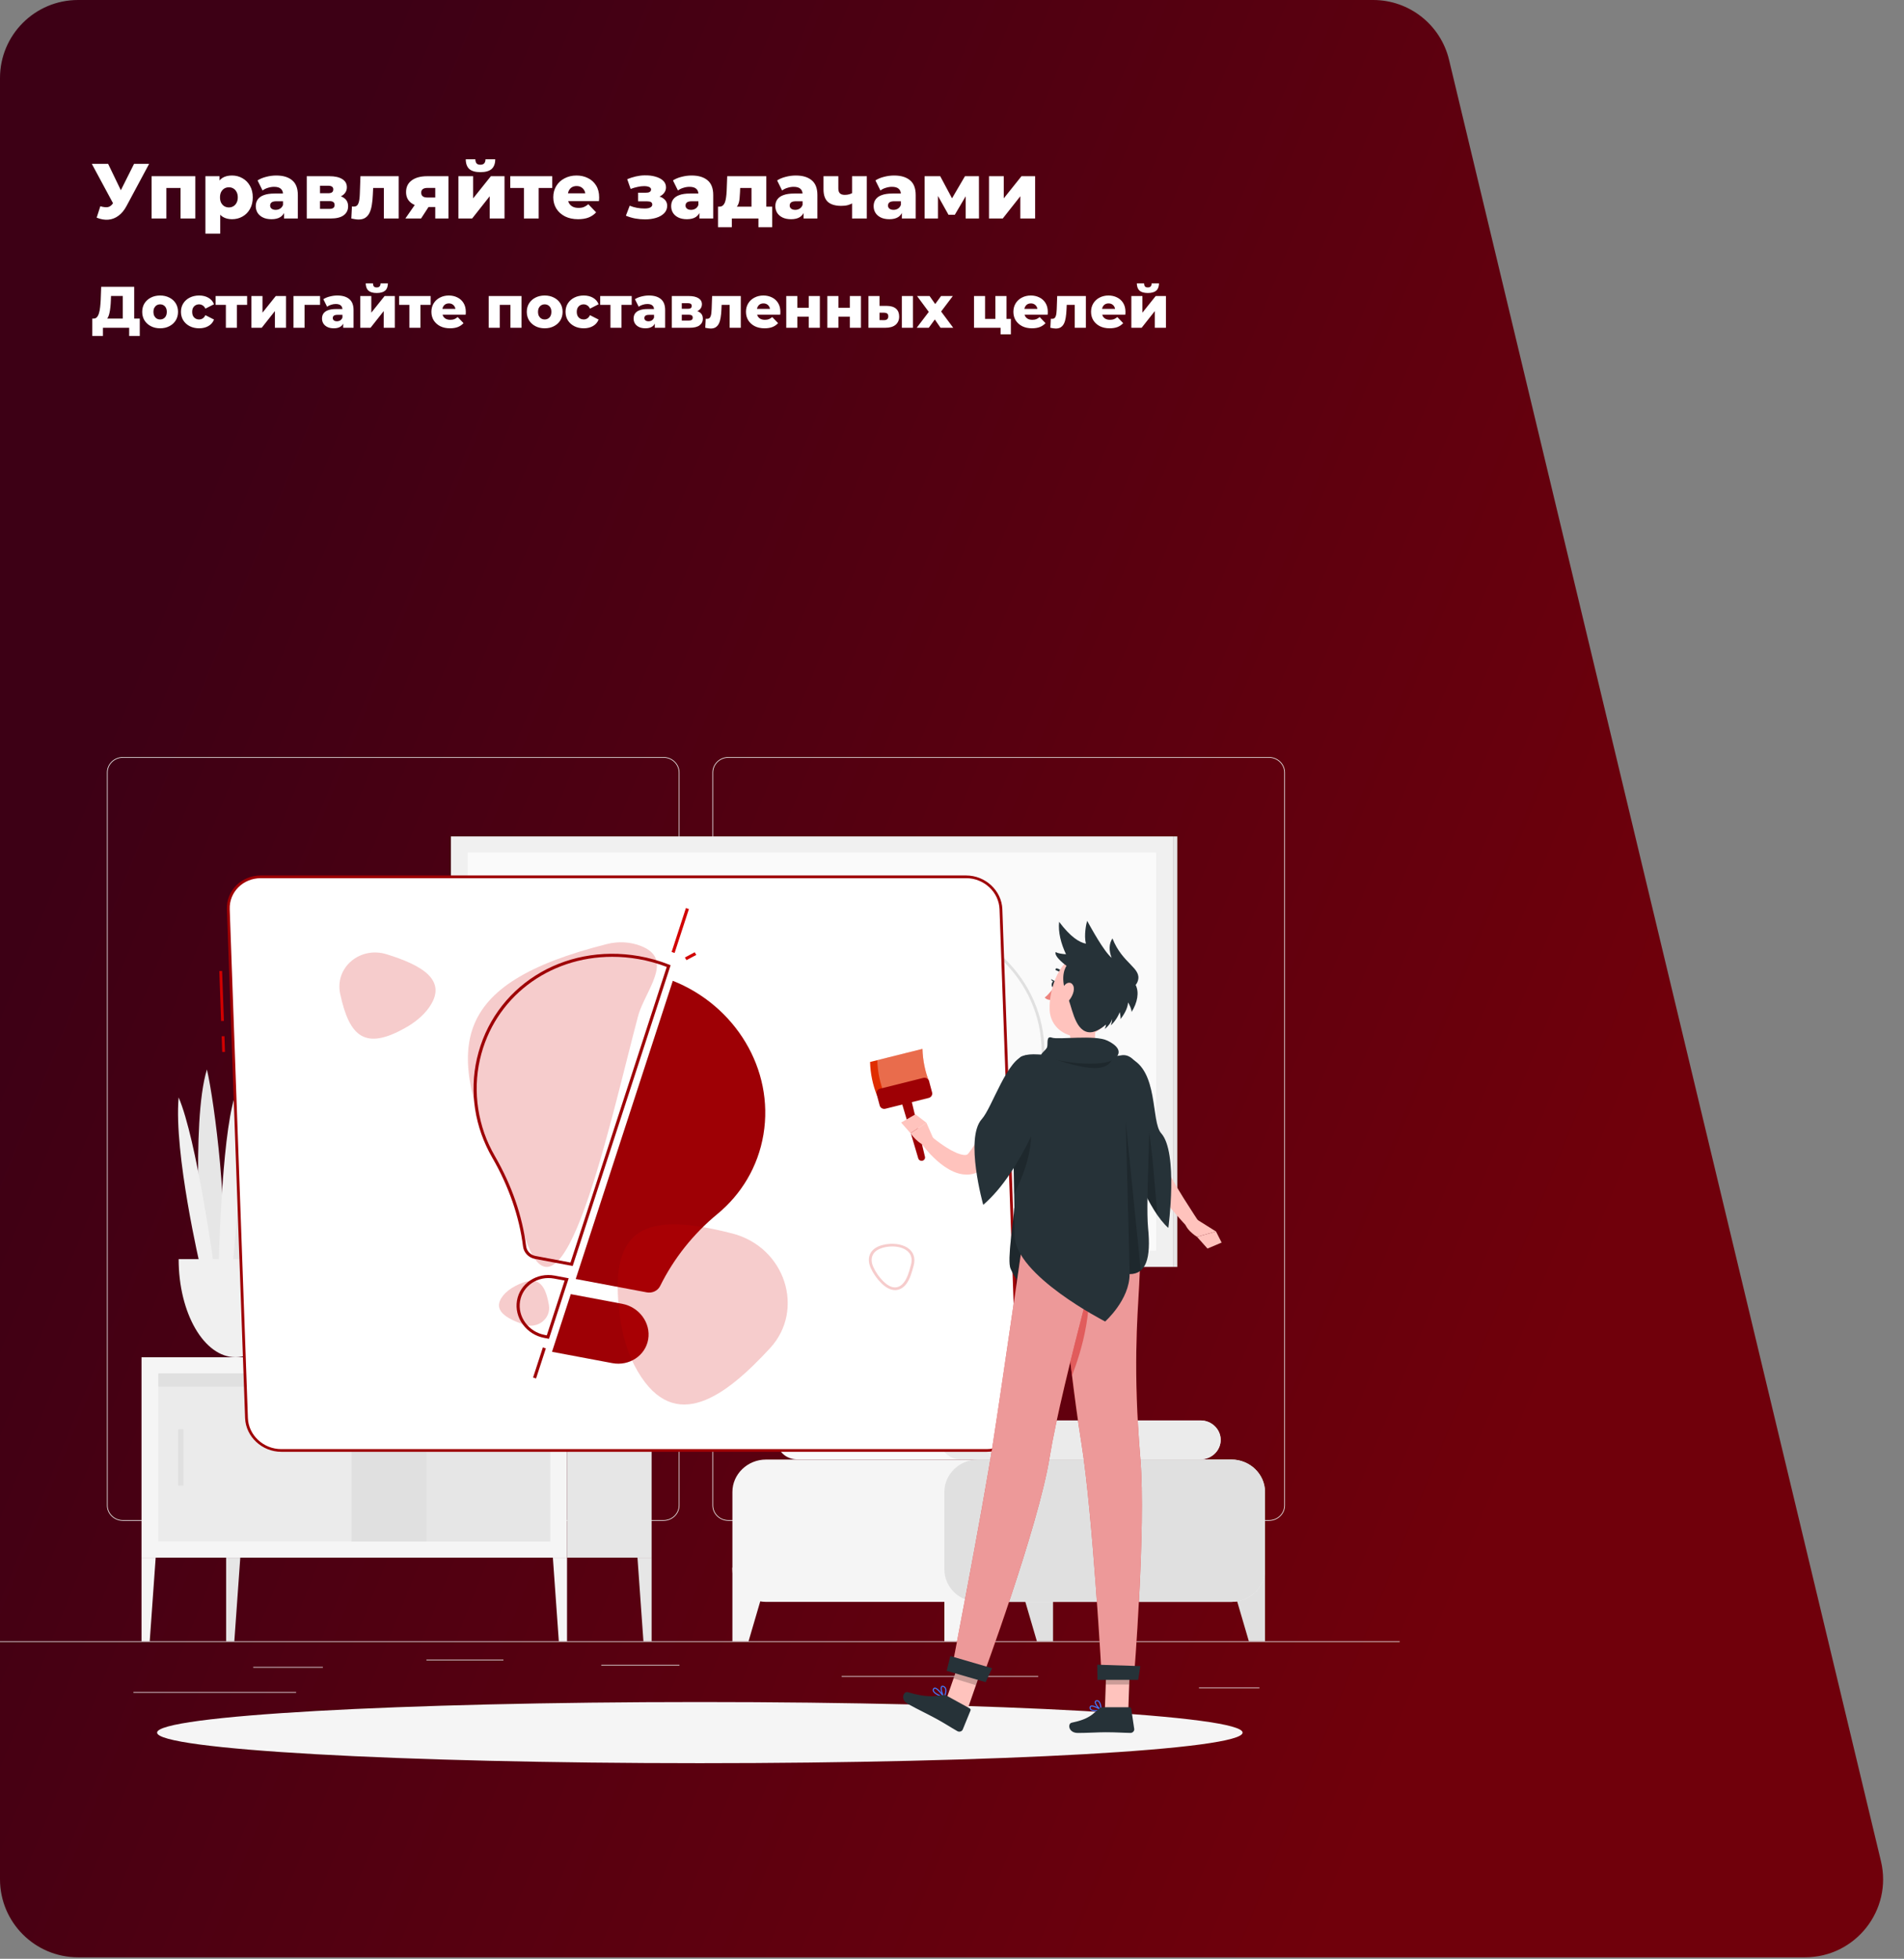 <svg width="488" height="502" viewBox="0 0 488 502" fill="none" xmlns="http://www.w3.org/2000/svg">
<rect x="0" y="0" width="488" height="502" fill="#808080" stroke="none"/>
<path d="M0 20C0 8.954 8.954 0 20 0H351.948C361.197 0 369.24 6.342 371.396 15.336L482.086 476.956C485.101 489.531 475.569 501.619 462.637 501.619H20C8.954 501.619 0 492.665 0 481.619V20Z" fill="url(#paint0_linear_66_179)"/>
<g clip-path="url(#clip0_66_179)">
<path d="M358.741 420.62H0V420.792H358.741V420.62Z" fill="#EBEBEB"/>
<path d="M82.749 427.21H64.903V427.382H82.749V427.21Z" fill="#EBEBEB"/>
<path d="M129.027 425.332H109.296V425.504H129.027V425.332Z" fill="#EBEBEB"/>
<path d="M75.892 433.636H34.2V433.809H75.892V433.636Z" fill="#EBEBEB"/>
<path d="M322.796 432.474H307.301V432.646H322.796V432.474Z" fill="#EBEBEB"/>
<path d="M174.148 426.667H154.109V426.84H174.148V426.667Z" fill="#EBEBEB"/>
<path d="M266.106 429.552H215.723V429.724H266.106V429.552Z" fill="#EBEBEB"/>
<path d="M170.053 389.758H31.508C29.25 389.758 27.413 387.986 27.413 385.808V197.977C27.413 195.799 29.25 194.027 31.508 194.027H170.053C172.31 194.027 174.148 195.799 174.148 197.977V385.808C174.148 387.985 172.31 389.758 170.053 389.758ZM31.508 194.201C29.349 194.201 27.592 195.895 27.592 197.977V385.808C27.592 387.891 29.349 389.585 31.508 389.585H170.053C172.212 389.585 173.969 387.891 173.969 385.808V197.977C173.969 195.895 172.212 194.2 170.053 194.2L31.508 194.201Z" fill="#EBEBEB"/>
<path d="M325.242 389.758H186.697C184.44 389.758 182.603 387.986 182.603 385.808V197.977C182.603 195.799 184.44 194.027 186.697 194.027H325.242C327.5 194.027 329.337 195.799 329.337 197.977V385.808C329.338 387.985 327.5 389.758 325.242 389.758ZM186.697 194.201C184.539 194.201 182.782 195.895 182.782 197.977V385.808C182.782 387.891 184.539 389.585 186.697 389.585H325.242C327.401 389.585 329.158 387.891 329.158 385.808V197.977C329.158 195.895 327.401 194.2 325.242 194.2L186.697 194.201Z" fill="#EBEBEB"/>
<path d="M145.33 347.837H36.273V399.199H145.33V347.837Z" fill="#F5F5F5"/>
<path d="M141.025 395.047V351.99H40.578L40.578 395.047H141.025Z" fill="#EBEBEB"/>
<path d="M141.025 395.047V351.989H90.124V395.047H141.025Z" fill="#E6E6E6"/>
<path d="M109.296 395.047L109.296 351.989H90.124V395.047H109.296Z" fill="#E0E0E0"/>
<path d="M47.017 380.746V366.291H45.662V380.746H47.017Z" fill="#E0E0E0"/>
<path d="M141.025 355.372V351.989H40.578V355.372H141.025Z" fill="#E0E0E0"/>
<path d="M145.33 399.199H167.013V347.838H145.33V399.199Z" fill="#E6E6E6"/>
<path d="M143.228 420.619H145.33V399.199H141.703L143.228 420.619Z" fill="#F5F5F5"/>
<path d="M38.374 420.619H36.273V399.199H39.9L38.374 420.619Z" fill="#F5F5F5"/>
<path d="M164.912 420.619H167.014V399.199H163.386L164.912 420.619Z" fill="#E6E6E6"/>
<path d="M60.058 420.619H57.957V399.199H61.584L60.058 420.619Z" fill="#E6E6E6"/>
<path d="M191.857 420.619H187.718V401.747H197.389L191.857 420.619Z" fill="#F5F5F5"/>
<path d="M265.754 420.619H269.894V401.747H260.222L265.754 420.619Z" fill="#E0E0E0"/>
<path d="M320.083 420.619H324.222V401.747H314.55L320.083 420.619Z" fill="#E0E0E0"/>
<path d="M196.329 410.532H315.611C320.347 410.532 324.222 406.794 324.222 402.226V382.361C324.222 377.793 320.347 374.056 315.611 374.056H196.329C191.593 374.056 187.718 377.793 187.718 382.361V402.226C187.718 406.794 191.593 410.532 196.329 410.532Z" fill="#F5F5F5"/>
<path d="M246.186 420.62H242.047V401.748H251.718L246.186 420.62Z" fill="#F5F5F5"/>
<path d="M250.658 410.532H315.611C320.347 410.532 324.222 406.794 324.222 402.226V382.361C324.222 377.793 320.347 374.056 315.611 374.056H250.658C245.922 374.056 242.047 377.793 242.047 382.361V402.226C242.047 406.794 245.922 410.532 250.658 410.532Z" fill="#E0E0E0"/>
<path d="M204.255 374.01H307.686C310.531 374.01 312.859 371.764 312.859 369.02C312.859 366.275 310.531 364.03 307.686 364.03H204.255C201.409 364.03 199.081 366.275 199.081 369.02C199.081 371.764 201.409 374.01 204.255 374.01Z" fill="#FAFAFA"/>
<path d="M246.143 374.01H307.685C310.531 374.01 312.859 371.764 312.859 369.02C312.859 366.275 310.531 364.03 307.685 364.03H246.143C243.298 364.03 240.97 366.275 240.97 369.02C240.97 371.764 243.298 374.01 246.143 374.01Z" fill="#EBEBEB"/>
<path d="M53.036 274.09C48.831 287.74 51.783 325.302 51.783 325.302L56.543 325.323C58.888 313.078 54.995 282.425 53.036 274.09Z" fill="#E6E6E6"/>
<path d="M51.368 324.771H54.876C54.876 324.771 50.412 292.017 45.787 281.252C44.512 295.554 51.368 324.771 51.368 324.771Z" fill="#F0F0F0"/>
<path d="M77.131 279.483C78.791 291.659 68.753 325.163 68.753 325.163L63.963 325.181C63.911 314.259 73.593 286.918 77.131 279.483Z" fill="#E6E6E6"/>
<path d="M69.272 324.689L65.745 324.689C65.745 324.689 76.397 295.473 83.073 285.872C81.664 298.629 69.272 324.689 69.272 324.689Z" fill="#F0F0F0"/>
<path d="M69.713 276.17C72.739 289.248 63.456 325.233 63.456 325.233L57.681 325.253C56.698 313.522 66.072 284.155 69.713 276.17Z" fill="#E6E6E6"/>
<path d="M59.537 324.771H56.029C56.029 324.771 56.726 292.017 60.112 281.252C63.032 295.554 59.537 324.771 59.537 324.771Z" fill="#F0F0F0"/>
<path d="M45.787 322.695C45.787 336.58 52.319 347.837 60.377 347.837C68.434 347.837 74.965 336.58 74.965 322.695H45.787Z" fill="#F0F0F0"/>
<path d="M300.625 214.358H115.574V324.689H300.625V214.358Z" fill="#F0F0F0"/>
<path d="M300.624 324.69H301.741V214.359H300.624V324.69Z" fill="#E6E6E6"/>
<path d="M296.32 320.537V218.511L119.88 218.511L119.88 320.537H296.32Z" fill="#FAFAFA"/>
<path d="M183.586 303.012C202.761 303.012 218.306 288.019 218.306 269.524C218.306 251.03 202.761 236.037 183.586 236.037C164.41 236.037 148.865 251.03 148.865 269.524C148.865 288.019 164.41 303.012 183.586 303.012Z" fill="#EBEBEB"/>
<path d="M232.614 303.357C213.271 303.357 197.534 288.18 197.534 269.524C197.534 250.869 213.271 235.691 232.614 235.691C251.957 235.691 267.693 250.869 267.693 269.524C267.693 288.18 251.957 303.357 232.614 303.357ZM232.614 236.383C213.667 236.383 198.252 251.25 198.252 269.524C198.252 287.799 213.666 302.665 232.614 302.665C251.561 302.665 266.976 287.799 266.976 269.524C266.976 251.251 251.561 236.383 232.614 236.383Z" fill="#E0E0E0"/>
<path d="M179.37 451.872C256.2 451.872 318.482 448.364 318.482 444.037C318.482 439.709 256.2 436.201 179.37 436.201C102.541 436.201 40.258 439.709 40.258 444.037C40.258 448.364 102.541 451.872 179.37 451.872Z" fill="#F5F5F5"/>
<path d="M252.891 371.725H72.085C67.35 371.725 63.342 367.988 63.179 363.421L58.518 233.018C58.354 228.451 62.095 224.714 66.831 224.714H247.636C252.371 224.714 256.379 228.451 256.543 233.018L261.204 363.422C261.367 367.988 257.626 371.725 252.891 371.725Z" fill="white"/>
<path d="M56.955 269.618L57.672 269.595L57.528 265.558L56.81 265.582L56.955 269.618ZM56.67 261.666L57.388 261.642L56.929 248.831L56.212 248.855L56.67 261.666Z" fill="#D10000"/>
<path d="M252.903 372.071H72.098C67.152 372.071 62.991 368.191 62.82 363.421L58.159 233.018C57.989 228.248 61.873 224.368 66.819 224.368H247.624C252.57 224.368 256.731 228.248 256.902 233.018L261.562 363.422C261.733 368.191 257.849 372.071 252.903 372.071ZM66.843 225.06C62.293 225.06 58.72 228.63 58.876 233.018L63.537 363.422C63.694 367.81 67.523 371.38 72.072 371.38H252.877C257.427 371.38 261.001 367.81 260.844 363.422L256.183 233.018C256.026 228.63 252.197 225.06 247.648 225.06H66.843Z" fill="#9E0005"/>
<path d="M172.442 251.362L147.558 327.785L165.767 331.209C167.194 331.477 168.591 330.802 169.205 329.562C172.705 322.497 177.698 316.215 183.861 311.139C189.949 306.124 194.279 299.073 195.672 290.765C198.482 274.002 188.405 257.689 172.442 251.362Z" fill="#9E0005"/>
<path d="M156.926 349.344C161.289 350.165 165.434 347.416 166.135 343.235C166.836 339.054 163.839 334.962 159.475 334.142L146.293 331.664L141.482 346.441L156.926 349.344Z" fill="#9E0005"/>
<g opacity="0.2">
<path d="M155.526 241.949C114.894 252.2 114.251 268.604 127.959 299.559C130.382 305.032 132.506 310.621 134.281 316.302C143.816 346.802 156.65 286.286 163.456 260.725C163.638 260.044 163.839 259.37 164.101 258.716C166.672 252.267 172.134 245.599 164.365 242.474C161.546 241.339 158.42 241.219 155.526 241.949Z" fill="#D10000"/>
<path d="M134.258 339.466C129.882 337.944 125.901 335.793 128.978 332C129.791 330.998 130.862 330.22 132.023 329.609C137.579 326.687 139.65 328.558 140.677 334.404C141.298 337.942 137.779 340.69 134.258 339.466Z" fill="#D10000"/>
<path d="M197.349 345.526C186.048 357.772 173.009 367.711 163.453 351.466C160.928 347.173 159.553 342.37 158.899 337.528C155.773 314.359 165.265 310.37 187.671 316.112C201.235 319.588 206.443 335.671 197.349 345.526Z" fill="#D10000"/>
<path d="M99.112 244.564C107.584 247.201 115.346 251.068 109.723 258.534C108.237 260.507 106.243 262.068 104.065 263.313C93.643 269.271 89.553 265.816 87.186 254.679C85.754 247.936 92.293 242.443 99.112 244.564Z" fill="#D10000"/>
<path d="M229.414 330.632C227.971 330.632 226.687 329.659 225.839 328.803C224.736 327.692 223.85 326.419 223.202 325.019C222.075 322.577 222.831 320.43 225.173 319.418C227.397 318.457 231.026 318.44 233.012 320.091C233.886 320.816 234.793 322.164 234.148 324.458L234.048 324.814C233.639 326.284 233.215 327.804 232.292 329.044C231.623 329.942 230.732 330.498 229.784 330.61C229.66 330.626 229.536 330.632 229.414 330.632ZM228.677 319.441C227.527 319.441 226.384 319.664 225.487 320.052C223.502 320.909 222.893 322.668 223.858 324.757C224.469 326.08 225.307 327.284 226.35 328.334C227.152 329.143 228.388 330.072 229.673 329.923C230.417 329.835 231.158 329.363 231.705 328.628C232.555 327.487 232.962 326.026 233.355 324.614L233.454 324.256C233.894 322.696 233.591 321.469 232.555 320.609C231.572 319.792 230.12 319.441 228.677 319.441Z" fill="#D10000"/>
</g>
<path d="M146.782 324.452L137.089 322.63C135.504 322.332 134.261 321.042 134.064 319.493C133.079 311.734 130.423 304.061 126.17 296.688C121.68 288.906 120.278 279.907 122.222 271.35C126.405 252.94 144.281 241.632 163.798 245.04C166.422 245.499 169.023 246.235 171.527 247.227L171.881 247.368L171.769 247.712L146.782 324.452ZM156.921 245.211C140.594 245.211 126.609 255.683 123.008 271.541C121.106 279.913 122.477 288.717 126.87 296.331C131.175 303.794 133.864 311.564 134.862 319.426C135.016 320.633 135.984 321.639 137.217 321.87L146.221 323.563L170.889 247.804C168.548 246.903 166.125 246.23 163.681 245.803C161.398 245.404 159.138 245.211 156.921 245.211Z" fill="#9E0005"/>
<path d="M172.902 244.229L172.135 243.975L175.802 232.716L176.569 232.97L172.902 244.229Z" fill="#D10000"/>
<path d="M175.942 246.065L175.536 245.384L178.053 244.05L178.458 244.732L175.942 246.065Z" fill="#D10000"/>
<path d="M137.395 353.278L136.628 353.023L139.138 345.313L139.905 345.569L137.395 353.278Z" fill="#9E0005"/>
<path d="M140.706 343.108L139.494 342.88C137.278 342.463 135.327 341.238 134.003 339.43C132.679 337.621 132.145 335.456 132.502 333.332C133.24 328.932 137.58 326.053 142.171 326.918L145.759 327.592L140.706 343.108ZM133.294 333.482C132.972 335.402 133.455 337.361 134.653 338.998C135.852 340.634 137.617 341.743 139.621 342.12L140.145 342.219L144.715 328.181L142.044 327.679C137.887 326.894 133.963 329.499 133.294 333.482Z" fill="#9E0005"/>
<path d="M259.976 309.571C259.817 312.665 258.063 323.065 259.02 325.141C259.976 327.217 262.687 332.983 271.376 332.83C280.066 332.676 278.71 319.912 278.71 319.912L259.976 309.571Z" fill="#263238"/>
<path opacity="0.2" d="M259.976 309.571C259.817 312.665 258.063 323.065 259.02 325.141C259.976 327.217 262.687 332.983 271.376 332.83C280.066 332.676 278.71 319.912 278.71 319.912L259.976 309.571Z" fill="black"/>
<path d="M287.324 278.75C287.609 280.468 287.976 282.081 288.337 283.733C288.718 285.372 289.141 286.999 289.569 288.624C289.997 290.25 290.473 291.864 290.967 293.472C291.213 294.277 291.469 295.079 291.735 295.877C292.015 296.687 292.225 297.419 292.624 298.417C293.369 300.22 294.303 301.709 295.245 303.189C296.21 304.646 297.216 306.043 298.272 307.394C299.331 308.743 300.417 310.059 301.522 311.356C302.657 312.635 303.778 313.9 304.996 315.129L307.387 313.313C306.496 311.934 305.568 310.546 304.693 309.146C303.791 307.761 302.914 306.365 302.076 304.958C301.234 303.555 300.411 302.152 299.664 300.743C298.915 299.35 298.227 297.909 297.786 296.605C297.598 296.048 297.396 295.172 297.192 294.396L296.598 292.016L295.455 287.249C295.081 285.659 294.735 284.063 294.391 282.468C294.029 280.887 293.703 279.261 293.376 277.725L287.324 278.75Z" fill="#FFC3BD"/>
<path d="M306.579 312.417L311.668 315.607L306.796 316.978C306.796 316.978 303.058 314.716 303.753 312.401L306.579 312.417Z" fill="#FFC3BD"/>
<path d="M313.106 318.446L309.479 319.981L306.796 316.978L311.668 315.607L313.106 318.446Z" fill="#FFC3BD"/>
<path d="M280.647 438.549C281.202 438.549 281.809 438.438 282.234 438.341C282.289 438.329 282.332 438.286 282.342 438.232C282.352 438.178 282.327 438.123 282.28 438.093C282.074 437.963 280.249 436.826 279.55 437.131C279.439 437.18 279.3 437.286 279.266 437.518C279.221 437.825 279.301 438.07 279.503 438.248C279.758 438.473 280.185 438.549 280.647 438.549ZM281.831 438.145C280.785 438.347 279.998 438.312 279.693 438.044C279.564 437.931 279.516 437.771 279.548 437.556C279.564 437.44 279.62 437.402 279.666 437.382C280.036 437.218 281.087 437.711 281.831 438.145Z" fill="#407BFF"/>
<path d="M282.201 438.344C282.225 438.344 282.25 438.338 282.273 438.326C282.316 438.301 282.344 438.256 282.344 438.207C282.344 438.136 282.335 436.468 281.682 435.91C281.508 435.761 281.305 435.699 281.079 435.726C280.723 435.768 280.626 435.984 280.6 436.109C280.465 436.762 281.557 438.013 282.131 438.326C282.153 438.339 282.177 438.344 282.201 438.344ZM281.178 435.995C281.295 435.995 281.399 436.034 281.493 436.115C281.883 436.449 282.017 437.385 282.05 437.941C281.479 437.501 280.797 436.562 280.88 436.163C280.894 436.098 280.932 436.02 281.114 435.999C281.136 435.996 281.158 435.995 281.178 435.995Z" fill="#407BFF"/>
<path d="M241.955 435.124C242.005 435.13 242.054 435.111 242.085 435.072C242.122 435.026 242.125 434.963 242.092 434.913C241.931 434.671 240.516 432.589 239.667 432.487C239.648 432.485 239.631 432.483 239.612 432.483C239.45 432.48 239.312 432.55 239.214 432.685C239.052 432.91 239.011 433.147 239.095 433.388C239.37 434.189 240.987 434.816 241.927 435.118C241.937 435.121 241.946 435.122 241.955 435.124ZM239.641 432.759C240.108 432.816 241.011 433.876 241.617 434.722C240.351 434.271 239.52 433.75 239.366 433.301C239.312 433.144 239.339 432.993 239.449 432.841C239.492 432.781 239.541 432.756 239.608 432.757C239.618 432.757 239.629 432.758 239.641 432.759Z" fill="#407BFF"/>
<path d="M241.955 435.124C241.965 435.125 241.976 435.125 241.987 435.124C242.037 435.12 242.081 435.09 242.102 435.046C242.132 434.986 242.812 433.565 242.467 432.676C242.362 432.404 242.173 432.208 241.904 432.093C241.543 431.938 241.344 432.053 241.241 432.174C240.807 432.691 241.396 434.455 241.858 435.068C241.881 435.099 241.916 435.119 241.955 435.124ZM241.624 432.295C241.667 432.301 241.721 432.315 241.789 432.344C241.987 432.429 242.122 432.569 242.201 432.772C242.427 433.355 242.12 434.263 241.947 434.69C241.533 433.971 241.202 432.657 241.462 432.347C241.477 432.328 241.516 432.282 241.624 432.295Z" fill="#407BFF"/>
<path d="M281.77 258.015C281.071 261.454 279.5 268.957 281.995 271.253C281.995 271.253 281.02 274.742 274.394 274.742C267.108 274.742 270.912 271.253 270.912 271.253C274.889 270.337 274.786 267.492 274.093 264.819L281.77 258.015Z" fill="#FFC3BD"/>
<path d="M272.513 250.238C272.556 250.242 272.599 250.235 272.642 250.219C272.787 250.163 272.858 250.004 272.8 249.862C272.216 248.452 270.929 248.19 270.875 248.179C270.721 248.149 270.57 248.247 270.54 248.395C270.509 248.543 270.608 248.688 270.762 248.718C270.804 248.726 271.804 248.941 272.272 250.066C272.313 250.166 272.409 250.229 272.513 250.238Z" fill="#263238"/>
<path d="M270.087 253.058C270.087 253.058 268.853 254.864 267.76 255.635C268.264 256.326 269.384 256.284 269.384 256.284L270.087 253.058Z" fill="#ED847E"/>
<path d="M270.682 252.357C270.583 252.815 270.25 253.135 269.94 253.072C269.63 253.009 269.46 252.588 269.559 252.13C269.659 251.673 269.991 251.353 270.301 251.416C270.611 251.478 270.782 251.9 270.682 252.357Z" fill="#263238"/>
<path d="M270.433 251.468L269.362 250.921C269.362 250.921 269.76 251.898 270.433 251.468Z" fill="#263238"/>
<path d="M247.991 438.05L242.35 436.051L246.773 423.317L252.415 425.317L247.991 438.05Z" fill="#FFC3BD"/>
<path d="M289.19 438.207H283.18L283.652 424.785H289.661L289.19 438.207Z" fill="#FFC3BD"/>
<path d="M282.704 437.537H289.455C289.701 437.537 289.9 437.701 289.935 437.932L290.704 443.084C290.783 443.619 290.307 444.124 289.74 444.115C287.386 444.077 286.252 443.943 283.283 443.943C281.456 443.943 278.787 444.126 276.265 444.126C273.798 444.126 273.608 441.72 274.659 441.502C279.368 440.525 280.112 439.178 281.699 437.893C281.986 437.661 282.344 437.537 282.704 437.537Z" fill="#263238"/>
<path d="M242.658 434.592L248.524 437.817C248.738 437.935 248.826 438.173 248.737 438.39L246.759 443.233C246.554 443.736 245.88 443.948 245.393 443.669C243.368 442.51 242.451 441.852 239.872 440.434C238.285 439.561 234.909 437.915 232.717 436.71C230.574 435.531 231.644 433.351 232.669 433.663C237.262 435.064 239.564 434.779 241.602 434.421C241.97 434.357 242.346 434.42 242.658 434.592Z" fill="#263238"/>
<path opacity="0.2" d="M246.773 423.322L244.402 430.143L250.136 431.885L252.417 425.322L246.773 423.322Z" fill="black"/>
<path opacity="0.2" d="M289.663 424.788H283.65L283.41 431.707H289.422L289.663 424.788Z" fill="black"/>
<path d="M257.44 278.422C256.287 281.026 255.026 283.7 253.75 286.288C253.097 287.578 252.424 288.86 251.726 290.107C251.038 291.361 250.307 292.582 249.543 293.729C249.168 294.318 248.766 294.849 248.369 295.387C248.116 295.737 248.048 295.778 247.891 295.89C247.742 295.977 247.424 296.044 246.96 295.985C246.502 295.931 245.937 295.778 245.364 295.545C243.033 294.587 240.563 292.786 238.373 290.997L236.067 292.913C236.55 293.597 237.028 294.188 237.55 294.795C238.065 295.397 238.601 295.988 239.181 296.549C240.336 297.679 241.599 298.748 243.165 299.651C243.953 300.094 244.818 300.512 245.858 300.78C246.886 301.042 248.152 301.161 249.476 300.811C250.793 300.487 251.993 299.582 252.678 298.766C253.22 298.136 253.764 297.501 254.239 296.858C256.196 294.287 257.741 291.626 259.205 288.924C260.661 286.214 261.96 283.507 263.139 280.637L257.44 278.422Z" fill="#FFC3BD"/>
<path d="M236.428 297.471C235.962 297.588 235.485 297.323 235.353 296.876L230.052 279.003L232.715 278.338L237.068 296.448C237.179 296.901 236.895 297.355 236.428 297.471Z" fill="#9E0005"/>
<path d="M238.213 277.422C233.737 278.54 229.261 279.656 224.784 280.774C223.687 278.052 223.081 275.14 223 272.166C227.476 271.048 231.953 269.931 236.429 268.813C236.51 271.788 237.116 274.701 238.213 277.422Z" fill="#E02D00"/>
<path opacity="0.3" d="M238.213 277.422C233.737 278.54 231.113 279.194 226.637 280.312C225.54 277.59 224.934 274.678 224.853 271.703C229.329 270.586 231.953 269.931 236.429 268.813C236.51 271.788 237.116 274.701 238.213 277.422Z" fill="white"/>
<path d="M238.032 281.379L226.934 284.149C226.29 284.31 225.633 283.937 225.467 283.316L224.692 280.429C224.525 279.808 224.912 279.174 225.556 279.013L236.654 276.243C237.297 276.083 237.954 276.456 238.121 277.076L238.896 279.964C239.062 280.585 238.675 281.218 238.032 281.379Z" fill="#9E0005"/>
<path d="M239.224 291.805L237.444 287.739L233.36 290.424C233.36 290.424 235.374 293.405 237.767 293.767L239.224 291.805Z" fill="#FFC3BD"/>
<path d="M234.629 285.58L230.967 287.685L233.361 290.424L237.444 287.739L234.629 285.58Z" fill="#FFC3BD"/>
<path d="M286.976 254.015C285.395 259.563 284.849 261.943 281.279 264.231C275.909 267.674 269.19 264.589 269.02 258.698C268.867 253.396 271.477 245.215 277.667 244.134C283.766 243.067 288.556 248.468 286.976 254.015Z" fill="#FFC3BD"/>
<path d="M285.125 240.504C284.213 241.847 284.186 243.621 284.914 245.461C282.931 243.856 279.636 237.772 278.642 236C278.421 236.664 277.774 239.656 278.321 241.844C276.671 241.532 274.402 240.173 271.459 236.248C271.167 238.857 271.932 241.82 273.219 244.557C272.145 244.479 271.203 244.337 270.535 243.998C270.18 245.273 273.358 247.522 273.358 247.522C273.358 247.522 271.453 249.979 273.358 254.834C274.784 257.729 275.253 263.819 278.83 264.514C280.294 264.798 281.957 263.847 283.468 262.567C283.459 262.734 283.408 263.164 283.139 263.71C284.024 263.071 284.964 261.804 285.013 261.113C285.013 261.112 285.015 261.111 285.016 261.11C285.02 261.421 284.981 262.021 284.701 262.784C285.662 261.926 286.609 260.489 286.976 259.389C287.122 259.904 287.232 260.522 287.197 261.172C288.396 259.609 289.027 258.201 289.135 256.901C289.565 257.658 290.021 258.627 290.03 259.356C291.541 256.933 292.025 254.31 291.069 252.422C291.317 252.122 291.518 251.768 291.646 251.342C292.636 248.031 287.706 247.044 285.125 240.504Z" fill="#263238"/>
<path d="M272.625 252.809C272.024 253.793 271.804 254.988 271.876 255.937C271.983 257.365 273.1 257.398 273.959 256.432C274.733 255.562 275.61 253.771 275.074 252.611C274.546 251.47 273.311 251.685 272.625 252.809Z" fill="#FFC3BD"/>
<path d="M270.071 307.722C270.071 307.722 273.559 347.505 277.178 369.927C280.101 388.037 282.405 430.368 282.405 430.368H290.6C290.6 430.368 293.754 391.647 292.27 373.735C288.515 328.41 296.649 322.373 288.033 307.722H270.071Z" fill="#D10000"/>
<path opacity="0.6" d="M270.071 307.722C270.071 307.722 273.559 347.505 277.178 369.927C280.101 388.037 282.405 430.368 282.405 430.368H290.6C290.6 430.368 293.754 391.647 292.27 373.735C288.515 328.41 296.649 322.373 288.033 307.722H270.071Z" fill="white"/>
<path opacity="0.4" d="M278.321 321.156C276.169 324.146 273.3 327.581 272.36 331.256C273.056 337.968 273.874 345.394 274.763 352.535C277.045 346.584 280.976 334.685 278.321 321.156Z" fill="#D10000"/>
<path d="M263.625 307.722C263.625 307.722 257.236 352.27 254.509 369.753C251.673 387.939 243.816 428.311 243.816 428.311L251.633 430.451C251.633 430.451 266.098 391.44 268.998 373.588C272.16 354.125 285.238 307.722 285.238 307.722H263.625Z" fill="#D10000"/>
<path opacity="0.6" d="M263.625 307.722C263.625 307.722 257.236 352.27 254.509 369.753C251.673 387.939 243.816 428.311 243.816 428.311L251.633 430.451C251.633 430.451 266.098 391.44 268.998 373.588C272.16 354.125 285.238 307.722 285.238 307.722H263.625Z" fill="white"/>
<path d="M242.637 428.202L252.63 431.111L254.272 427.535L243.579 424.41L242.637 428.202Z" fill="#263238"/>
<path d="M281.284 430.524H291.722L292.27 426.992L281.224 426.631L281.284 430.524Z" fill="#263238"/>
<path d="M288.398 306.34L289.499 308.447C289.584 308.61 289.384 308.777 289.102 308.777H263.504C263.284 308.777 263.101 308.673 263.088 308.54L262.868 306.432C262.852 306.286 263.043 306.163 263.284 306.163H288.001C288.183 306.163 288.344 306.235 288.398 306.34Z" fill="#407BFF"/>
<path d="M285.079 309.005H285.742C285.874 309.005 285.974 308.94 285.965 308.86L285.654 306.122C285.645 306.042 285.53 305.977 285.398 305.977H284.736C284.604 305.977 284.503 306.043 284.513 306.122L284.823 308.86C284.832 308.94 284.947 309.005 285.079 309.005Z" fill="#407BFF"/>
<path opacity="0.6" d="M285.079 309.005H285.742C285.874 309.005 285.974 308.94 285.965 308.86L285.654 306.122C285.645 306.042 285.53 305.977 285.398 305.977H284.736C284.604 305.977 284.503 306.043 284.513 306.122L284.823 308.86C284.832 308.94 284.947 309.005 285.079 309.005Z" fill="white"/>
<path d="M269.034 309.005H269.696C269.828 309.005 269.928 308.94 269.919 308.86L269.608 306.122C269.599 306.042 269.484 305.977 269.352 305.977H268.69C268.558 305.977 268.458 306.043 268.467 306.122L268.778 308.86C268.786 308.94 268.902 309.005 269.034 309.005Z" fill="#407BFF"/>
<path opacity="0.6" d="M269.034 309.005H269.696C269.828 309.005 269.928 308.94 269.919 308.86L269.608 306.122C269.599 306.042 269.484 305.977 269.352 305.977H268.69C268.558 305.977 268.458 306.043 268.467 306.122L268.778 308.86C268.786 308.94 268.902 309.005 269.034 309.005Z" fill="white"/>
<path d="M289.519 271.139C296.996 274.307 294.961 287.5 297.604 290.423C302.049 295.34 299.451 314.688 299.451 314.688C294.509 310.434 290.063 298.12 286.484 290.753C286.484 290.753 285.297 269.351 289.519 271.139Z" fill="#263238"/>
<path opacity="0.2" d="M293.92 287.141L292.592 304.164C293.905 306.883 295.276 309.451 296.703 311.506C295.914 304.641 295.398 293.209 293.92 287.141Z" fill="black"/>
<path d="M273.137 270.185C265.956 270.704 264.896 269.589 261.85 270.744C258.306 272.088 260.038 293.874 260.038 316.529C260.038 326.826 283.254 338.673 283.254 338.673C283.254 338.673 289.518 333.137 289.518 326.524C293.697 326.524 295.052 322.603 294.255 314.69C293.536 307.545 295.354 284.204 294.133 279.529C292.911 274.855 290.885 269.78 287.299 270.472C283.715 271.164 282.292 269.523 273.137 270.185Z" fill="#263238"/>
<path opacity="0.2" d="M267.789 270.329C268.962 271.156 276.099 273.587 280.285 273.731C284.47 273.875 285.069 271.396 285.069 271.396L267.789 270.329Z" fill="black"/>
<path d="M267.329 270.818C265.909 270.424 268.087 269.281 268.377 268.358C268.666 267.436 268.044 265.36 269.631 265.936C271.218 266.513 280.625 265.129 283.853 266.705C287.082 268.282 287.52 270.05 285.448 271.51C283.374 272.971 275.848 273.183 267.329 270.818Z" fill="#263238"/>
<path opacity="0.2" d="M264.044 287.743C263.297 283.21 261.353 286.601 259.653 290.905C259.717 295.507 259.846 300.634 259.94 306.004C262.257 301.326 265.12 294.31 264.044 287.743Z" fill="black"/>
<path d="M262.868 270.454C258.192 271.104 254.289 283.869 251.646 286.793C247.202 291.71 252.005 308.778 252.005 308.778C256.948 304.523 260.949 298.12 264.528 290.753C264.528 290.753 267.432 269.82 262.868 270.454Z" fill="#263238"/>
<path opacity="0.2" d="M288.517 287.39C288.517 287.39 289.392 319.374 289.521 326.522C290.691 326.522 291.645 326.211 292.384 325.595L288.517 287.39Z" fill="black"/>
</g>
<path d="M31.471 82.71V75.855H28.456L28.412 76.995C28.392 77.605 28.352 78.175 28.291 78.705C28.241 79.235 28.166 79.72 28.067 80.16C27.977 80.6 27.852 80.98 27.692 81.3C27.541 81.61 27.357 81.85 27.137 82.02L23.971 81.645C24.322 81.655 24.607 81.54 24.826 81.3C25.056 81.05 25.236 80.705 25.366 80.265C25.506 79.825 25.607 79.305 25.666 78.705C25.736 78.105 25.787 77.45 25.817 76.74L25.936 73.5H34.397V82.71H31.471ZM23.657 86.115V81.645H35.822V86.115H33.106V84H26.387V86.115H23.657ZM41.038 84.135C40.148 84.135 39.358 83.955 38.668 83.595C37.978 83.235 37.433 82.74 37.033 82.11C36.643 81.47 36.448 80.74 36.448 79.92C36.448 79.1 36.643 78.375 37.033 77.745C37.433 77.115 37.978 76.625 38.668 76.275C39.358 75.915 40.148 75.735 41.038 75.735C41.928 75.735 42.718 75.915 43.408 76.275C44.108 76.625 44.653 77.115 45.043 77.745C45.433 78.375 45.628 79.1 45.628 79.92C45.628 80.74 45.433 81.47 45.043 82.11C44.653 82.74 44.108 83.235 43.408 83.595C42.718 83.955 41.928 84.135 41.038 84.135ZM41.038 81.87C41.368 81.87 41.658 81.795 41.908 81.645C42.168 81.495 42.373 81.275 42.523 80.985C42.673 80.685 42.748 80.33 42.748 79.92C42.748 79.51 42.673 79.165 42.523 78.885C42.373 78.595 42.168 78.375 41.908 78.225C41.658 78.075 41.368 78 41.038 78C40.718 78 40.428 78.075 40.168 78.225C39.918 78.375 39.713 78.595 39.553 78.885C39.403 79.165 39.328 79.51 39.328 79.92C39.328 80.33 39.403 80.685 39.553 80.985C39.713 81.275 39.918 81.495 40.168 81.645C40.428 81.795 40.718 81.87 41.038 81.87ZM51.044 84.135C50.144 84.135 49.339 83.955 48.629 83.595C47.929 83.235 47.379 82.74 46.979 82.11C46.579 81.47 46.379 80.74 46.379 79.92C46.379 79.1 46.579 78.375 46.979 77.745C47.379 77.115 47.929 76.625 48.629 76.275C49.339 75.915 50.144 75.735 51.044 75.735C51.964 75.735 52.759 75.93 53.429 76.32C54.099 76.71 54.574 77.26 54.854 77.97L52.649 79.095C52.459 78.715 52.224 78.44 51.944 78.27C51.664 78.09 51.359 78 51.029 78C50.699 78 50.399 78.075 50.129 78.225C49.859 78.375 49.644 78.595 49.484 78.885C49.334 79.165 49.259 79.51 49.259 79.92C49.259 80.34 49.334 80.695 49.484 80.985C49.644 81.275 49.859 81.495 50.129 81.645C50.399 81.795 50.699 81.87 51.029 81.87C51.359 81.87 51.664 81.785 51.944 81.615C52.224 81.435 52.459 81.155 52.649 80.775L54.854 81.9C54.574 82.61 54.099 83.16 53.429 83.55C52.759 83.94 51.964 84.135 51.044 84.135ZM57.891 84V77.505L58.506 78.135H55.266V75.87H63.336V78.135H60.096L60.726 77.505V84H57.891ZM64.44 84V75.87H67.275V80.13L70.68 75.87H73.305V84H70.455V79.725L67.08 84H64.44ZM75.221 84V75.87H82.031V78.135H77.441L78.056 77.52V84H75.221ZM87.961 84V82.485L87.766 82.11V79.32C87.766 78.87 87.626 78.525 87.346 78.285C87.076 78.035 86.641 77.91 86.041 77.91C85.651 77.91 85.256 77.975 84.856 78.105C84.456 78.225 84.116 78.395 83.836 78.615L82.876 76.68C83.336 76.38 83.886 76.15 84.526 75.99C85.176 75.82 85.821 75.735 86.461 75.735C87.781 75.735 88.801 76.04 89.521 76.65C90.251 77.25 90.616 78.195 90.616 79.485V84H87.961ZM85.561 84.135C84.911 84.135 84.361 84.025 83.911 83.805C83.461 83.585 83.116 83.285 82.876 82.905C82.646 82.525 82.531 82.1 82.531 81.63C82.531 81.13 82.656 80.7 82.906 80.34C83.166 79.97 83.561 79.69 84.091 79.5C84.621 79.3 85.306 79.2 86.146 79.2H88.066V80.685H86.536C86.076 80.685 85.751 80.76 85.561 80.91C85.381 81.06 85.291 81.26 85.291 81.51C85.291 81.76 85.386 81.96 85.576 82.11C85.766 82.26 86.026 82.335 86.356 82.335C86.666 82.335 86.946 82.26 87.196 82.11C87.456 81.95 87.646 81.71 87.766 81.39L88.156 82.44C88.006 83 87.711 83.425 87.271 83.715C86.841 83.995 86.271 84.135 85.561 84.135ZM92.331 84V75.87H95.166V80.13L98.571 75.87H101.196V84H98.346V79.725L94.971 84H92.331ZM96.561 75.09C95.601 75.09 94.891 74.89 94.431 74.49C93.981 74.08 93.751 73.455 93.741 72.615H95.586C95.596 72.945 95.671 73.205 95.811 73.395C95.961 73.575 96.206 73.665 96.546 73.665C96.886 73.665 97.136 73.575 97.296 73.395C97.456 73.205 97.536 72.945 97.536 72.615H99.411C99.411 73.455 99.176 74.08 98.706 74.49C98.246 74.89 97.531 75.09 96.561 75.09ZM104.927 84V77.505L105.542 78.135H102.302V75.87H110.372V78.135H107.132L107.762 77.505V84H104.927ZM115.339 84.135C114.379 84.135 113.539 83.955 112.819 83.595C112.109 83.225 111.554 82.725 111.154 82.095C110.764 81.455 110.569 80.73 110.569 79.92C110.569 79.11 110.759 78.39 111.139 77.76C111.529 77.12 112.064 76.625 112.744 76.275C113.424 75.915 114.189 75.735 115.039 75.735C115.839 75.735 116.569 75.9 117.229 76.23C117.889 76.55 118.414 77.025 118.804 77.655C119.194 78.285 119.389 79.05 119.389 79.95C119.389 80.05 119.384 80.165 119.374 80.295C119.364 80.425 119.354 80.545 119.344 80.655H112.909V79.155H117.829L116.749 79.575C116.759 79.205 116.689 78.885 116.539 78.615C116.399 78.345 116.199 78.135 115.939 77.985C115.689 77.835 115.394 77.76 115.054 77.76C114.714 77.76 114.414 77.835 114.154 77.985C113.904 78.135 113.709 78.35 113.569 78.63C113.429 78.9 113.359 79.22 113.359 79.59V80.025C113.359 80.425 113.439 80.77 113.599 81.06C113.769 81.35 114.009 81.575 114.319 81.735C114.629 81.885 114.999 81.96 115.429 81.96C115.829 81.96 116.169 81.905 116.449 81.795C116.739 81.675 117.024 81.495 117.304 81.255L118.804 82.815C118.414 83.245 117.934 83.575 117.364 83.805C116.794 84.025 116.119 84.135 115.339 84.135ZM125.26 84V75.87H133.66V84H130.825V77.52L131.455 78.135H127.48L128.095 77.52V84H125.26ZM139.607 84.135C138.717 84.135 137.927 83.955 137.237 83.595C136.547 83.235 136.002 82.74 135.602 82.11C135.212 81.47 135.017 80.74 135.017 79.92C135.017 79.1 135.212 78.375 135.602 77.745C136.002 77.115 136.547 76.625 137.237 76.275C137.927 75.915 138.717 75.735 139.607 75.735C140.497 75.735 141.287 75.915 141.977 76.275C142.677 76.625 143.222 77.115 143.612 77.745C144.002 78.375 144.197 79.1 144.197 79.92C144.197 80.74 144.002 81.47 143.612 82.11C143.222 82.74 142.677 83.235 141.977 83.595C141.287 83.955 140.497 84.135 139.607 84.135ZM139.607 81.87C139.937 81.87 140.227 81.795 140.477 81.645C140.737 81.495 140.942 81.275 141.092 80.985C141.242 80.685 141.317 80.33 141.317 79.92C141.317 79.51 141.242 79.165 141.092 78.885C140.942 78.595 140.737 78.375 140.477 78.225C140.227 78.075 139.937 78 139.607 78C139.287 78 138.997 78.075 138.737 78.225C138.487 78.375 138.282 78.595 138.122 78.885C137.972 79.165 137.897 79.51 137.897 79.92C137.897 80.33 137.972 80.685 138.122 80.985C138.282 81.275 138.487 81.495 138.737 81.645C138.997 81.795 139.287 81.87 139.607 81.87ZM149.614 84.135C148.714 84.135 147.909 83.955 147.199 83.595C146.499 83.235 145.949 82.74 145.549 82.11C145.149 81.47 144.949 80.74 144.949 79.92C144.949 79.1 145.149 78.375 145.549 77.745C145.949 77.115 146.499 76.625 147.199 76.275C147.909 75.915 148.714 75.735 149.614 75.735C150.534 75.735 151.329 75.93 151.999 76.32C152.669 76.71 153.144 77.26 153.424 77.97L151.219 79.095C151.029 78.715 150.794 78.44 150.514 78.27C150.234 78.09 149.929 78 149.599 78C149.269 78 148.969 78.075 148.699 78.225C148.429 78.375 148.214 78.595 148.054 78.885C147.904 79.165 147.829 79.51 147.829 79.92C147.829 80.34 147.904 80.695 148.054 80.985C148.214 81.275 148.429 81.495 148.699 81.645C148.969 81.795 149.269 81.87 149.599 81.87C149.929 81.87 150.234 81.785 150.514 81.615C150.794 81.435 151.029 81.155 151.219 80.775L153.424 81.9C153.144 82.61 152.669 83.16 151.999 83.55C151.329 83.94 150.534 84.135 149.614 84.135ZM156.46 84V77.505L157.075 78.135H153.835V75.87H161.905V78.135H158.665L159.295 77.505V84H156.46ZM167.824 84V82.485L167.629 82.11V79.32C167.629 78.87 167.489 78.525 167.209 78.285C166.939 78.035 166.504 77.91 165.904 77.91C165.514 77.91 165.119 77.975 164.719 78.105C164.319 78.225 163.979 78.395 163.699 78.615L162.739 76.68C163.199 76.38 163.749 76.15 164.389 75.99C165.039 75.82 165.684 75.735 166.324 75.735C167.644 75.735 168.664 76.04 169.384 76.65C170.114 77.25 170.479 78.195 170.479 79.485V84H167.824ZM165.424 84.135C164.774 84.135 164.224 84.025 163.774 83.805C163.324 83.585 162.979 83.285 162.739 82.905C162.509 82.525 162.394 82.1 162.394 81.63C162.394 81.13 162.519 80.7 162.769 80.34C163.029 79.97 163.424 79.69 163.954 79.5C164.484 79.3 165.169 79.2 166.009 79.2H167.929V80.685H166.399C165.939 80.685 165.614 80.76 165.424 80.91C165.244 81.06 165.154 81.26 165.154 81.51C165.154 81.76 165.249 81.96 165.439 82.11C165.629 82.26 165.889 82.335 166.219 82.335C166.529 82.335 166.809 82.26 167.059 82.11C167.319 81.95 167.509 81.71 167.629 81.39L168.019 82.44C167.869 83 167.574 83.425 167.134 83.715C166.704 83.995 166.134 84.135 165.424 84.135ZM172.194 84V75.87H176.559C177.609 75.87 178.429 76.055 179.019 76.425C179.609 76.785 179.904 77.305 179.904 77.985C179.904 78.635 179.629 79.155 179.079 79.545C178.539 79.925 177.809 80.115 176.889 80.115L177.144 79.515C178.134 79.515 178.879 79.7 179.379 80.07C179.889 80.43 180.144 80.96 180.144 81.66C180.144 82.38 179.864 82.95 179.304 83.37C178.754 83.79 177.909 84 176.769 84H172.194ZM174.744 82.155H176.514C176.864 82.155 177.124 82.095 177.294 81.975C177.464 81.845 177.549 81.655 177.549 81.405C177.549 81.145 177.464 80.955 177.294 80.835C177.134 80.715 176.884 80.655 176.544 80.655H174.744V82.155ZM174.744 79.14H176.304C176.644 79.14 176.894 79.08 177.054 78.96C177.214 78.83 177.294 78.645 177.294 78.405C177.294 78.165 177.214 77.99 177.054 77.88C176.894 77.76 176.644 77.7 176.304 77.7H174.744V79.14ZM180.759 84L180.879 81.675C180.949 81.685 181.014 81.695 181.074 81.705C181.134 81.705 181.189 81.705 181.239 81.705C181.489 81.705 181.684 81.645 181.824 81.525C181.974 81.395 182.084 81.22 182.154 81C182.234 80.78 182.289 80.525 182.319 80.235C182.359 79.935 182.384 79.61 182.394 79.26L182.514 75.87H189.864V84H187.014V77.49L187.644 78.135H184.389L184.989 77.46L184.899 79.38C184.869 80.11 184.804 80.775 184.704 81.375C184.614 81.965 184.469 82.47 184.269 82.89C184.069 83.31 183.794 83.635 183.444 83.865C183.104 84.085 182.669 84.195 182.139 84.195C181.949 84.195 181.734 84.175 181.494 84.135C181.264 84.105 181.019 84.06 180.759 84ZM195.964 84.135C195.004 84.135 194.164 83.955 193.444 83.595C192.734 83.225 192.179 82.725 191.779 82.095C191.389 81.455 191.194 80.73 191.194 79.92C191.194 79.11 191.384 78.39 191.764 77.76C192.154 77.12 192.689 76.625 193.369 76.275C194.049 75.915 194.814 75.735 195.664 75.735C196.464 75.735 197.194 75.9 197.854 76.23C198.514 76.55 199.039 77.025 199.429 77.655C199.819 78.285 200.014 79.05 200.014 79.95C200.014 80.05 200.009 80.165 199.999 80.295C199.989 80.425 199.979 80.545 199.969 80.655H193.534V79.155H198.454L197.374 79.575C197.384 79.205 197.314 78.885 197.164 78.615C197.024 78.345 196.824 78.135 196.564 77.985C196.314 77.835 196.019 77.76 195.679 77.76C195.339 77.76 195.039 77.835 194.779 77.985C194.529 78.135 194.334 78.35 194.194 78.63C194.054 78.9 193.984 79.22 193.984 79.59V80.025C193.984 80.425 194.064 80.77 194.224 81.06C194.394 81.35 194.634 81.575 194.944 81.735C195.254 81.885 195.624 81.96 196.054 81.96C196.454 81.96 196.794 81.905 197.074 81.795C197.364 81.675 197.649 81.495 197.929 81.255L199.429 82.815C199.039 83.245 198.559 83.575 197.989 83.805C197.419 84.025 196.744 84.135 195.964 84.135ZM201.52 84V75.87H204.355V78.885H207.28V75.87H210.13V84H207.28V81.15H204.355V84H201.52ZM212.052 84V75.87H214.887V78.885H217.812V75.87H220.662V84H217.812V81.15H214.887V84H212.052ZM231.15 84V75.87H233.985V84H231.15ZM227.235 78.39C228.315 78.4 229.12 78.64 229.65 79.11C230.19 79.58 230.46 80.25 230.46 81.12C230.46 82.02 230.15 82.73 229.53 83.25C228.91 83.76 228.025 84.01 226.875 84H222.585V75.87H225.42V78.39H227.235ZM226.59 82.05C226.93 82.05 227.195 81.97 227.385 81.81C227.575 81.65 227.67 81.405 227.67 81.075C227.67 80.735 227.575 80.495 227.385 80.355C227.205 80.215 226.94 80.14 226.59 80.13H225.42V82.035L226.59 82.05ZM234.955 84L238.69 79.095L238.63 80.715L235.045 75.87H238.255L240.265 78.735L239.065 78.795L241.195 75.87H244.21L240.625 80.61V79.05L244.315 84H241.06L238.96 80.94L240.16 81.105L238.045 84H234.955ZM249.64 84V75.87H252.475V81.72H255.115V75.87H257.965V84H249.64ZM256.45 85.68V83.985L257.08 84H255.115V81.72H259.09V85.68H256.45ZM264.504 84.135C263.544 84.135 262.704 83.955 261.984 83.595C261.274 83.225 260.719 82.725 260.319 82.095C259.929 81.455 259.734 80.73 259.734 79.92C259.734 79.11 259.924 78.39 260.304 77.76C260.694 77.12 261.229 76.625 261.909 76.275C262.589 75.915 263.354 75.735 264.204 75.735C265.004 75.735 265.734 75.9 266.394 76.23C267.054 76.55 267.579 77.025 267.969 77.655C268.359 78.285 268.554 79.05 268.554 79.95C268.554 80.05 268.549 80.165 268.539 80.295C268.529 80.425 268.519 80.545 268.509 80.655H262.074V79.155H266.994L265.914 79.575C265.924 79.205 265.854 78.885 265.704 78.615C265.564 78.345 265.364 78.135 265.104 77.985C264.854 77.835 264.559 77.76 264.219 77.76C263.879 77.76 263.579 77.835 263.319 77.985C263.069 78.135 262.874 78.35 262.734 78.63C262.594 78.9 262.524 79.22 262.524 79.59V80.025C262.524 80.425 262.604 80.77 262.764 81.06C262.934 81.35 263.174 81.575 263.484 81.735C263.794 81.885 264.164 81.96 264.594 81.96C264.994 81.96 265.334 81.905 265.614 81.795C265.904 81.675 266.189 81.495 266.469 81.255L267.969 82.815C267.579 83.245 267.099 83.575 266.529 83.805C265.959 84.025 265.284 84.135 264.504 84.135ZM269.206 84L269.326 81.675C269.396 81.685 269.461 81.695 269.521 81.705C269.581 81.705 269.636 81.705 269.686 81.705C269.936 81.705 270.131 81.645 270.271 81.525C270.421 81.395 270.531 81.22 270.601 81C270.681 80.78 270.736 80.525 270.766 80.235C270.806 79.935 270.831 79.61 270.841 79.26L270.961 75.87H278.311V84H275.461V77.49L276.091 78.135H272.836L273.436 77.46L273.346 79.38C273.316 80.11 273.251 80.775 273.151 81.375C273.061 81.965 272.916 82.47 272.716 82.89C272.516 83.31 272.241 83.635 271.891 83.865C271.551 84.085 271.116 84.195 270.586 84.195C270.396 84.195 270.181 84.175 269.941 84.135C269.711 84.105 269.466 84.06 269.206 84ZM284.411 84.135C283.451 84.135 282.611 83.955 281.891 83.595C281.181 83.225 280.626 82.725 280.226 82.095C279.836 81.455 279.641 80.73 279.641 79.92C279.641 79.11 279.831 78.39 280.211 77.76C280.601 77.12 281.136 76.625 281.816 76.275C282.496 75.915 283.261 75.735 284.111 75.735C284.911 75.735 285.641 75.9 286.301 76.23C286.961 76.55 287.486 77.025 287.876 77.655C288.266 78.285 288.461 79.05 288.461 79.95C288.461 80.05 288.456 80.165 288.446 80.295C288.436 80.425 288.426 80.545 288.416 80.655H281.981V79.155H286.901L285.821 79.575C285.831 79.205 285.761 78.885 285.611 78.615C285.471 78.345 285.271 78.135 285.011 77.985C284.761 77.835 284.466 77.76 284.126 77.76C283.786 77.76 283.486 77.835 283.226 77.985C282.976 78.135 282.781 78.35 282.641 78.63C282.501 78.9 282.431 79.22 282.431 79.59V80.025C282.431 80.425 282.511 80.77 282.671 81.06C282.841 81.35 283.081 81.575 283.391 81.735C283.701 81.885 284.071 81.96 284.501 81.96C284.901 81.96 285.241 81.905 285.521 81.795C285.811 81.675 286.096 81.495 286.376 81.255L287.876 82.815C287.486 83.245 287.006 83.575 286.436 83.805C285.866 84.025 285.191 84.135 284.411 84.135ZM289.967 84V75.87H292.802V80.13L296.207 75.87H298.832V84H295.982V79.725L292.607 84H289.967ZM294.197 75.09C293.237 75.09 292.527 74.89 292.067 74.49C291.617 74.08 291.387 73.455 291.377 72.615H293.222C293.232 72.945 293.307 73.205 293.447 73.395C293.597 73.575 293.842 73.665 294.182 73.665C294.522 73.665 294.772 73.575 294.932 73.395C295.092 73.205 295.172 72.945 295.172 72.615H297.047C297.047 73.455 296.812 74.08 296.342 74.49C295.882 74.89 295.167 75.09 294.197 75.09Z" fill="white"/>
<path d="M25.716 52.86C26.503 53.087 27.143 53.16 27.637 53.08C28.143 52.987 28.59 52.653 28.977 52.08L29.657 51.08L29.997 50.7L34.356 42H38.217L32.416 52.82C31.843 53.887 31.157 54.713 30.357 55.3C29.57 55.887 28.703 56.22 27.756 56.3C26.81 56.38 25.817 56.207 24.776 55.78L25.716 52.86ZM29.936 53.88L23.537 42H27.716L32.096 51.08L29.936 53.88ZM38.857 56V45.16H50.057V56H46.277V47.36L47.117 48.18H41.817L42.637 47.36V56H38.857ZM59.466 56.18C58.546 56.18 57.759 55.98 57.106 55.58C56.452 55.167 55.952 54.553 55.606 53.74C55.272 52.913 55.106 51.86 55.106 50.58C55.106 49.287 55.266 48.233 55.586 47.42C55.906 46.593 56.386 45.98 57.026 45.58C57.679 45.18 58.492 44.98 59.466 44.98C60.452 44.98 61.346 45.213 62.146 45.68C62.959 46.133 63.599 46.78 64.066 47.62C64.546 48.447 64.786 49.433 64.786 50.58C64.786 51.727 64.546 52.72 64.066 53.56C63.599 54.4 62.959 55.047 62.146 55.5C61.346 55.953 60.452 56.18 59.466 56.18ZM52.646 59.88V45.16H56.266V47L56.246 50.58L56.446 54.18V59.88H52.646ZM58.666 53.16C59.092 53.16 59.472 53.06 59.806 52.86C60.152 52.66 60.426 52.367 60.626 51.98C60.839 51.593 60.946 51.127 60.946 50.58C60.946 50.033 60.839 49.567 60.626 49.18C60.426 48.793 60.152 48.5 59.806 48.3C59.472 48.1 59.092 48 58.666 48C58.239 48 57.852 48.1 57.506 48.3C57.172 48.5 56.899 48.793 56.686 49.18C56.486 49.567 56.386 50.033 56.386 50.58C56.386 51.127 56.486 51.593 56.686 51.98C56.899 52.367 57.172 52.66 57.506 52.86C57.852 53.06 58.239 53.16 58.666 53.16ZM72.796 56V53.98L72.536 53.48V49.76C72.536 49.16 72.35 48.7 71.976 48.38C71.616 48.047 71.036 47.88 70.236 47.88C69.716 47.88 69.189 47.967 68.656 48.14C68.123 48.3 67.669 48.527 67.296 48.82L66.016 46.24C66.629 45.84 67.363 45.533 68.216 45.32C69.083 45.093 69.943 44.98 70.796 44.98C72.556 44.98 73.916 45.387 74.876 46.2C75.85 47 76.336 48.26 76.336 49.98V56H72.796ZM69.596 56.18C68.73 56.18 67.996 56.033 67.396 55.74C66.796 55.447 66.336 55.047 66.016 54.54C65.71 54.033 65.556 53.467 65.556 52.84C65.556 52.173 65.723 51.6 66.056 51.12C66.403 50.627 66.93 50.253 67.636 50C68.343 49.733 69.256 49.6 70.376 49.6H72.936V51.58H70.896C70.283 51.58 69.85 51.68 69.596 51.88C69.356 52.08 69.236 52.347 69.236 52.68C69.236 53.013 69.363 53.28 69.616 53.48C69.87 53.68 70.216 53.78 70.656 53.78C71.07 53.78 71.443 53.68 71.776 53.48C72.123 53.267 72.376 52.947 72.536 52.52L73.056 53.92C72.856 54.667 72.463 55.233 71.876 55.62C71.303 55.993 70.543 56.18 69.596 56.18ZM78.622 56V45.16H84.442C85.842 45.16 86.936 45.407 87.722 45.9C88.509 46.38 88.902 47.073 88.902 47.98C88.902 48.847 88.536 49.54 87.802 50.06C87.082 50.567 86.109 50.82 84.882 50.82L85.222 50.02C86.542 50.02 87.536 50.267 88.202 50.76C88.882 51.24 89.222 51.947 89.222 52.88C89.222 53.84 88.849 54.6 88.102 55.16C87.369 55.72 86.242 56 84.722 56H78.622ZM82.022 53.54H84.382C84.849 53.54 85.196 53.46 85.422 53.3C85.649 53.127 85.762 52.873 85.762 52.54C85.762 52.193 85.649 51.94 85.422 51.78C85.209 51.62 84.876 51.54 84.422 51.54H82.022V53.54ZM82.022 49.52H84.102C84.556 49.52 84.889 49.44 85.102 49.28C85.316 49.107 85.422 48.86 85.422 48.54C85.422 48.22 85.316 47.987 85.102 47.84C84.889 47.68 84.556 47.6 84.102 47.6H82.022V49.52ZM90.042 56L90.202 52.9C90.295 52.913 90.382 52.927 90.462 52.94C90.542 52.94 90.615 52.94 90.682 52.94C91.015 52.94 91.275 52.86 91.462 52.7C91.662 52.527 91.808 52.293 91.902 52C92.008 51.707 92.082 51.367 92.122 50.98C92.175 50.58 92.209 50.147 92.222 49.68L92.382 45.16H102.182V56H98.382V47.32L99.222 48.18H94.882L95.682 47.28L95.562 49.84C95.522 50.813 95.435 51.7 95.302 52.5C95.182 53.287 94.989 53.96 94.722 54.52C94.455 55.08 94.088 55.513 93.622 55.82C93.168 56.113 92.588 56.26 91.882 56.26C91.629 56.26 91.342 56.233 91.022 56.18C90.715 56.14 90.388 56.08 90.042 56ZM111.556 56V52.48L112.056 53.06H109.296C107.682 53.06 106.409 52.733 105.476 52.08C104.542 51.413 104.076 50.467 104.076 49.24C104.076 47.933 104.562 46.927 105.536 46.22C106.509 45.513 107.822 45.16 109.476 45.16H114.936V56H111.556ZM103.896 56L106.756 51.88H110.596L107.916 56H103.896ZM111.556 51.34V47.22L112.056 48.16H109.556C109.049 48.16 108.656 48.26 108.376 48.46C108.096 48.647 107.956 48.953 107.956 49.38C107.956 50.207 108.482 50.62 109.536 50.62H112.056L111.556 51.34ZM117.489 56V45.16H121.269V50.84L125.809 45.16H129.309V56H125.509V50.3L121.009 56H117.489ZM123.129 44.12C121.849 44.12 120.903 43.853 120.289 43.32C119.689 42.773 119.383 41.94 119.369 40.82H121.829C121.843 41.26 121.943 41.607 122.129 41.86C122.329 42.1 122.656 42.22 123.109 42.22C123.563 42.22 123.896 42.1 124.109 41.86C124.323 41.607 124.429 41.26 124.429 40.82H126.929C126.929 41.94 126.616 42.773 125.989 43.32C125.376 43.853 124.423 44.12 123.129 44.12ZM134.284 56V47.34L135.104 48.18H130.784V45.16H141.544V48.18H137.224L138.064 47.34V56H134.284ZM148.167 56.18C146.887 56.18 145.767 55.94 144.807 55.46C143.86 54.967 143.12 54.3 142.587 53.46C142.067 52.607 141.807 51.64 141.807 50.56C141.807 49.48 142.06 48.52 142.567 47.68C143.087 46.827 143.8 46.167 144.707 45.7C145.614 45.22 146.634 44.98 147.767 44.98C148.834 44.98 149.807 45.2 150.687 45.64C151.567 46.067 152.267 46.7 152.787 47.54C153.307 48.38 153.567 49.4 153.567 50.6C153.567 50.733 153.56 50.887 153.547 51.06C153.534 51.233 153.52 51.393 153.507 51.54H144.927V49.54H151.487L150.047 50.1C150.06 49.607 149.967 49.18 149.767 48.82C149.58 48.46 149.314 48.18 148.967 47.98C148.634 47.78 148.24 47.68 147.787 47.68C147.334 47.68 146.934 47.78 146.587 47.98C146.254 48.18 145.994 48.467 145.807 48.84C145.62 49.2 145.527 49.627 145.527 50.12V50.7C145.527 51.233 145.634 51.693 145.847 52.08C146.074 52.467 146.394 52.767 146.807 52.98C147.22 53.18 147.714 53.28 148.287 53.28C148.82 53.28 149.274 53.207 149.647 53.06C150.034 52.9 150.414 52.66 150.787 52.34L152.787 54.42C152.267 54.993 151.627 55.433 150.867 55.74C150.107 56.033 149.207 56.18 148.167 56.18ZM165.336 56.22C164.496 56.22 163.656 56.147 162.816 56C161.976 55.84 161.176 55.6 160.416 55.28L161.396 52.72C161.982 52.96 162.596 53.14 163.236 53.26C163.876 53.38 164.529 53.44 165.196 53.44C165.596 53.44 165.942 53.407 166.236 53.34C166.529 53.26 166.756 53.147 166.916 53C167.089 52.84 167.176 52.653 167.176 52.44C167.176 52.147 167.069 51.933 166.856 51.8C166.642 51.667 166.316 51.6 165.876 51.6H163.536V49.38H165.536C165.829 49.38 166.076 49.353 166.276 49.3C166.476 49.233 166.622 49.14 166.716 49.02C166.822 48.887 166.876 48.733 166.876 48.56C166.876 48.387 166.809 48.24 166.676 48.12C166.556 47.987 166.362 47.887 166.096 47.82C165.842 47.74 165.509 47.7 165.096 47.7C164.562 47.7 164.002 47.767 163.416 47.9C162.842 48.02 162.249 48.193 161.636 48.42L160.756 45.92C161.476 45.627 162.209 45.393 162.956 45.22C163.702 45.047 164.436 44.953 165.156 44.94C166.196 44.913 167.129 45.02 167.956 45.26C168.796 45.487 169.462 45.833 169.956 46.3C170.449 46.753 170.696 47.327 170.696 48.02C170.696 48.553 170.536 49.027 170.216 49.44C169.896 49.853 169.462 50.187 168.916 50.44C168.369 50.68 167.756 50.8 167.076 50.8L167.156 50.1C168.342 50.1 169.276 50.34 169.956 50.82C170.649 51.287 170.996 51.927 170.996 52.74C170.996 53.487 170.742 54.12 170.236 54.64C169.729 55.16 169.049 55.553 168.196 55.82C167.342 56.087 166.389 56.22 165.336 56.22ZM179.261 56V53.98L179.001 53.48V49.76C179.001 49.16 178.814 48.7 178.441 48.38C178.081 48.047 177.501 47.88 176.701 47.88C176.181 47.88 175.654 47.967 175.121 48.14C174.588 48.3 174.134 48.527 173.761 48.82L172.481 46.24C173.094 45.84 173.828 45.533 174.681 45.32C175.548 45.093 176.408 44.98 177.261 44.98C179.021 44.98 180.381 45.387 181.341 46.2C182.314 47 182.801 48.26 182.801 49.98V56H179.261ZM176.061 56.18C175.194 56.18 174.461 56.033 173.861 55.74C173.261 55.447 172.801 55.047 172.481 54.54C172.174 54.033 172.021 53.467 172.021 52.84C172.021 52.173 172.188 51.6 172.521 51.12C172.868 50.627 173.394 50.253 174.101 50C174.808 49.733 175.721 49.6 176.841 49.6H179.401V51.58H177.361C176.748 51.58 176.314 51.68 176.061 51.88C175.821 52.08 175.701 52.347 175.701 52.68C175.701 53.013 175.828 53.28 176.081 53.48C176.334 53.68 176.681 53.78 177.121 53.78C177.534 53.78 177.908 53.68 178.241 53.48C178.588 53.267 178.841 52.947 179.001 52.52L179.521 53.92C179.321 54.667 178.928 55.233 178.341 55.62C177.768 55.993 177.008 56.18 176.061 56.18ZM192.607 54.34V48.18H189.707L189.667 49.22C189.64 49.74 189.607 50.233 189.567 50.7C189.54 51.153 189.474 51.567 189.367 51.94C189.26 52.313 189.107 52.633 188.907 52.9C188.707 53.153 188.44 53.34 188.107 53.46L184.387 52.96C184.747 52.96 185.04 52.86 185.267 52.66C185.507 52.447 185.694 52.153 185.827 51.78C185.96 51.407 186.054 50.98 186.107 50.5C186.174 50.007 186.22 49.487 186.247 48.94L186.387 45.16H196.407V54.34H192.607ZM184.027 58.24V52.96H197.907V58.24H194.387V56H187.567V58.24H184.027ZM205.96 56V53.98L205.7 53.48V49.76C205.7 49.16 205.514 48.7 205.14 48.38C204.78 48.047 204.2 47.88 203.4 47.88C202.88 47.88 202.354 47.967 201.82 48.14C201.287 48.3 200.834 48.527 200.46 48.82L199.18 46.24C199.794 45.84 200.527 45.533 201.38 45.32C202.247 45.093 203.107 44.98 203.96 44.98C205.72 44.98 207.08 45.387 208.04 46.2C209.014 47 209.5 48.26 209.5 49.98V56H205.96ZM202.76 56.18C201.894 56.18 201.16 56.033 200.56 55.74C199.96 55.447 199.5 55.047 199.18 54.54C198.874 54.033 198.72 53.467 198.72 52.84C198.72 52.173 198.887 51.6 199.22 51.12C199.567 50.627 200.094 50.253 200.8 50C201.507 49.733 202.42 49.6 203.54 49.6H206.1V51.58H204.06C203.447 51.58 203.014 51.68 202.76 51.88C202.52 52.08 202.4 52.347 202.4 52.68C202.4 53.013 202.527 53.28 202.78 53.48C203.034 53.68 203.38 53.78 203.82 53.78C204.234 53.78 204.607 53.68 204.94 53.48C205.287 53.267 205.54 52.947 205.7 52.52L206.22 53.92C206.02 54.667 205.627 55.233 205.04 55.62C204.467 55.993 203.707 56.18 202.76 56.18ZM218.646 52C218.273 52.227 217.84 52.413 217.346 52.56C216.853 52.693 216.28 52.76 215.626 52.76C214.12 52.76 212.98 52.427 212.206 51.76C211.446 51.08 211.066 50 211.066 48.52V45.16H214.866V48.26C214.866 48.873 215.006 49.307 215.286 49.56C215.566 49.813 215.973 49.94 216.506 49.94C216.92 49.94 217.3 49.893 217.646 49.8C218.006 49.693 218.333 49.553 218.626 49.38L218.646 52ZM218.386 56V45.16H222.166V56H218.386ZM231.156 56V53.98L230.896 53.48V49.76C230.896 49.16 230.709 48.7 230.336 48.38C229.976 48.047 229.396 47.88 228.596 47.88C228.076 47.88 227.549 47.967 227.016 48.14C226.482 48.3 226.029 48.527 225.656 48.82L224.376 46.24C224.989 45.84 225.722 45.533 226.576 45.32C227.442 45.093 228.302 44.98 229.156 44.98C230.916 44.98 232.276 45.387 233.236 46.2C234.209 47 234.696 48.26 234.696 49.98V56H231.156ZM227.956 56.18C227.089 56.18 226.356 56.033 225.756 55.74C225.156 55.447 224.696 55.047 224.376 54.54C224.069 54.033 223.916 53.467 223.916 52.84C223.916 52.173 224.082 51.6 224.416 51.12C224.762 50.627 225.289 50.253 225.996 50C226.702 49.733 227.616 49.6 228.736 49.6H231.296V51.58H229.256C228.642 51.58 228.209 51.68 227.956 51.88C227.716 52.08 227.596 52.347 227.596 52.68C227.596 53.013 227.722 53.28 227.976 53.48C228.229 53.68 228.576 53.78 229.016 53.78C229.429 53.78 229.802 53.68 230.136 53.48C230.482 53.267 230.736 52.947 230.896 52.52L231.416 53.92C231.216 54.667 230.822 55.233 230.236 55.62C229.662 55.993 228.902 56.18 227.956 56.18ZM236.982 56V45.16H240.982L244.762 52.24H243.182L247.322 45.16H250.902L250.922 56H247.502V48.92L248.082 49.32L244.722 55.04H243.102L239.742 49.04L240.402 48.86V56H236.982ZM253.486 56V45.16H257.266V50.84L261.806 45.16H265.306V56H261.506V50.3L257.006 56H253.486Z" fill="white"/>
<defs>
<linearGradient id="paint0_linear_66_179" x1="0" y1="250.81" x2="377.871" y2="403.796" gradientUnits="userSpaceOnUse">
<stop stop-color="#3D0015"/>
<stop offset="1" stop-color="#70000B"/>
</linearGradient>
<clipPath id="clip0_66_179">
<rect width="358.741" height="346" fill="white" transform="translate(0 156)"/>
</clipPath>
</defs>
</svg>
